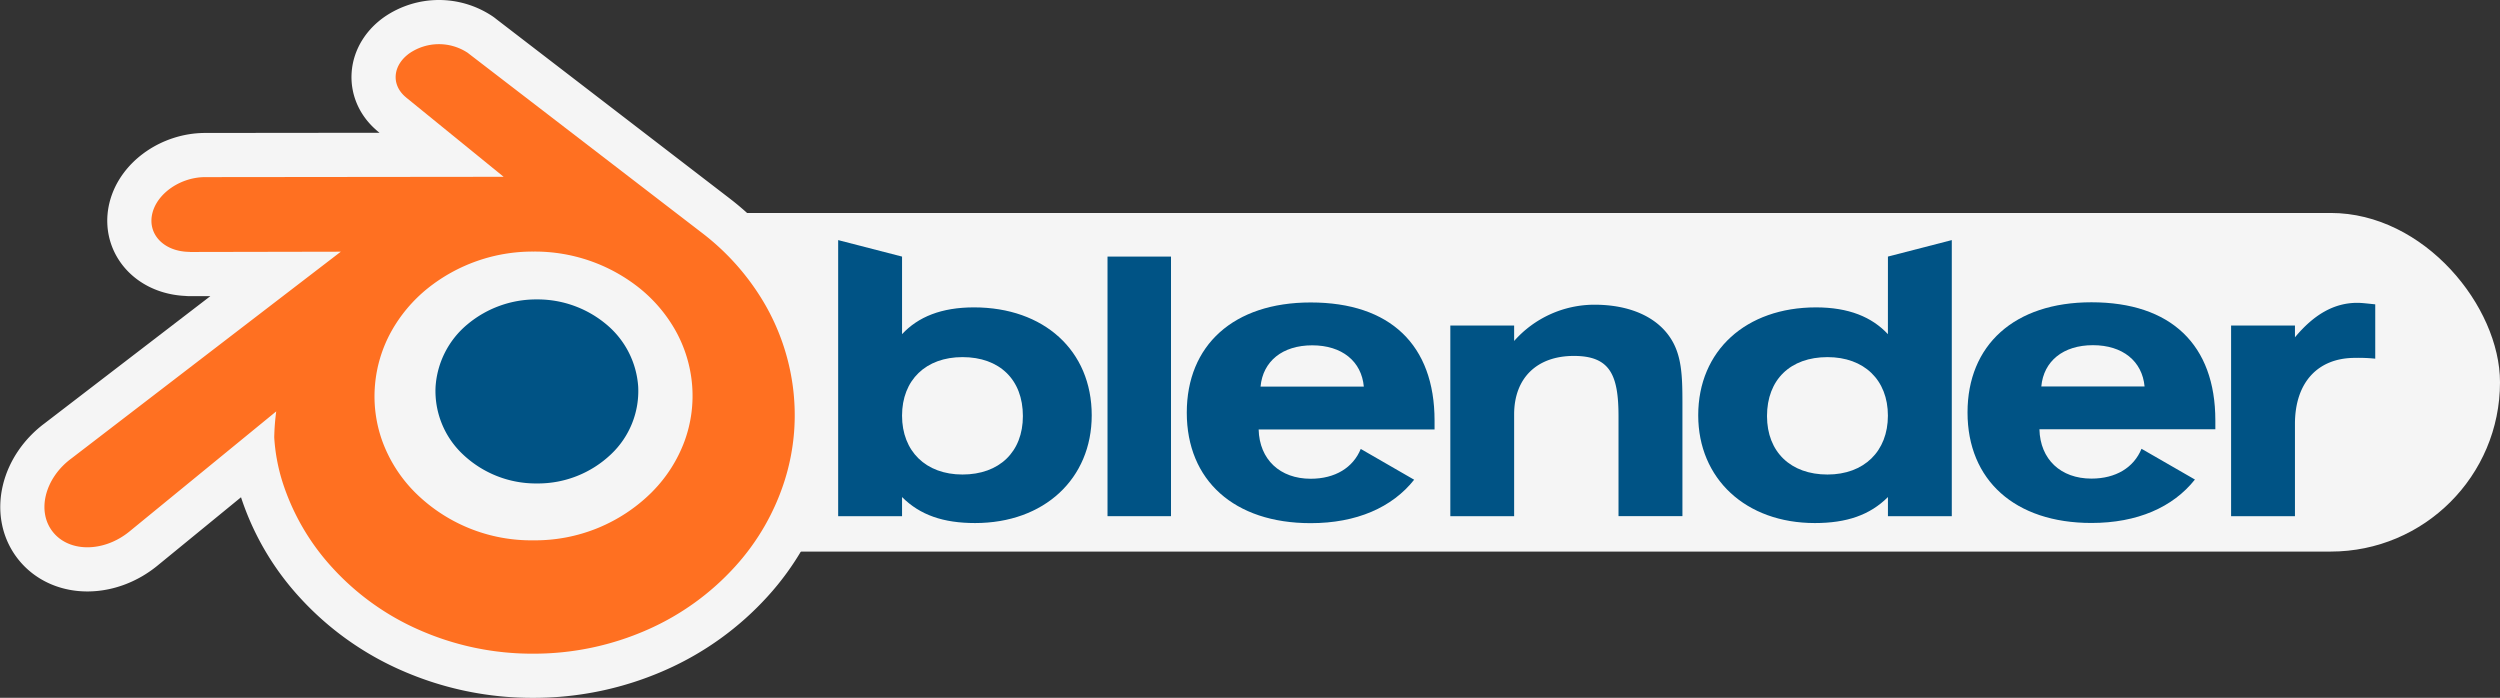 <svg xmlns="http://www.w3.org/2000/svg" width="339.636" height="94.802" viewBox="0 0 339.636 94.802">
  <rect x="0" y="0" width="339.636" height="94.802" fill="#333333" stroke="none"/>
  <g id="blender-logo" transform="translate(-2198.965 -1711)">
    <rect id="Rectangle_22" data-name="Rectangle 22" width="276" height="46" rx="23" transform="translate(2262.601 1739.933)" fill="#f5f5f5"/>
    <path id="Path_39" data-name="Path 39" d="M51.858,321.88a25.273,25.273,0,0,0,1.085,5.932h0a31.293,31.293,0,0,0,6.765,11.711h0a34.918,34.918,0,0,0,11.835,8.5h0a37.994,37.994,0,0,0,15.54,3.232h0a38.139,38.139,0,0,0,15.539-3.283h0a35.188,35.188,0,0,0,11.829-8.534h0a31.543,31.543,0,0,0,6.758-11.734h0a29.638,29.638,0,0,0,1.272-6.549h0a29.84,29.84,0,0,0-.209-6.5h0a30.3,30.3,0,0,0-4.312-11.8,33.09,33.09,0,0,0-7.87-8.675h0l0,0h0L78.255,269.714h0l-.081-.068h0a7.09,7.09,0,0,0-7.9.012h0c-2.327,1.627-2.588,4.312-.524,6.011h0l-.007,0h0l13.28,10.8-40.482.043h-.056c-3.344,0-6.558,2.2-7.2,4.974h0c-.65,2.827,1.623,5.17,5.1,5.183h0l0,.014h0l20.518-.04-36.615,28.1h0c-.045.036-.095.07-.14.105h0c-3.45,2.644-4.568,7.044-2.395,9.828h0c2.21,2.831,6.9,2.833,10.393.012h0l19.982-16.35A31.5,31.5,0,0,0,51.858,321.88Z" transform="translate(2184.363 1448.55)" fill="#f5f5f5" stroke="#f5f5f5" stroke-linejoin="round" stroke-width="12"/>
    <g id="Logo_Blender" transform="translate(2205 1717)">
      <g id="Group_56" data-name="Group 56" transform="translate(53.12 34.678)">
        <path id="Path_30" data-name="Path 30" d="M112.858,340.517A12.035,12.035,0,0,1,117.222,332h0a14.554,14.554,0,0,1,9.4-3.36h0a14.554,14.554,0,0,1,9.4,3.36h0a12.046,12.046,0,0,1,4.366,8.516,11.818,11.818,0,0,1-3.675,9.144h0a14.4,14.4,0,0,1-10.084,3.983h0a14.417,14.417,0,0,1-10.091-3.983h0A11.814,11.814,0,0,1,112.858,340.517Z" transform="translate(-112.84 -328.641)" fill="#005385"/>
      </g>
      <g id="Group_57" data-name="Group 57" transform="translate(0 0)">
        <path id="Path_31" data-name="Path 31" d="M51.858,321.88a25.273,25.273,0,0,0,1.085,5.932h0a31.293,31.293,0,0,0,6.765,11.711h0a34.918,34.918,0,0,0,11.835,8.5h0a37.994,37.994,0,0,0,15.54,3.232h0a38.139,38.139,0,0,0,15.539-3.283h0a35.188,35.188,0,0,0,11.829-8.534h0a31.543,31.543,0,0,0,6.758-11.734h0a29.638,29.638,0,0,0,1.272-6.549h0a29.84,29.84,0,0,0-.209-6.5h0a30.3,30.3,0,0,0-4.312-11.8,33.09,33.09,0,0,0-7.87-8.675h0l0,0h0L78.255,269.714h0l-.081-.068h0a7.09,7.09,0,0,0-7.9.012h0c-2.327,1.627-2.588,4.312-.524,6.011h0l-.007,0h0l13.28,10.8-40.482.043h-.056c-3.344,0-6.558,2.2-7.2,4.974h0c-.65,2.827,1.623,5.17,5.1,5.183h0l0,.014h0l20.518-.04-36.615,28.1h0c-.045.036-.095.07-.14.105h0c-3.45,2.644-4.568,7.044-2.395,9.828h0c2.21,2.831,6.9,2.833,10.393.012h0l19.982-16.35A31.5,31.5,0,0,0,51.858,321.88Zm51.345,7.389a22.461,22.461,0,0,1-16.118,6.587h0a22.389,22.389,0,0,1-16.125-6.536h0a19.2,19.2,0,0,1-4.4-6.89h0a17.92,17.92,0,0,1-1.011-7.695h0a18.2,18.2,0,0,1,2.208-7.249h0a20.062,20.062,0,0,1,4.9-5.824h0a22.811,22.811,0,0,1,14.428-5.035h0a22.782,22.782,0,0,1,14.428,4.994h0a19.911,19.911,0,0,1,4.895,5.8h0a18.2,18.2,0,0,1,2.212,7.242h0a17.937,17.937,0,0,1-1.013,7.7h0A19.254,19.254,0,0,1,103.2,329.269Z" transform="translate(-20.637 -268.45)" fill="#ff7021"/>
      </g>
      <g id="Group_58" data-name="Group 58" transform="translate(261.26 35.066)">
        <path id="Path_32" data-name="Path 32" d="M484.143,340.753c.311-3.432,2.964-5.608,7.012-5.608s6.7,2.176,7.017,5.608Zm13.613,8.466c-1.039,2.545-3.481,4.051-6.805,4.051-4.159,0-6.961-2.6-7.064-6.7h23.9v-1.206c0-10.273-6.027-16.048-16.834-16.048-10.494,0-16.834,5.829-16.834,14.971,0,9.193,6.441,15.01,16.834,15.01,6.231,0,11.072-2.133,14.059-5.9Z" transform="translate(-474.117 -329.316)" fill="#005385"/>
      </g>
      <g id="Group_59" data-name="Group 59" transform="translate(155.193 35.083)">
        <path id="Path_33" data-name="Path 33" d="M300.035,340.781c.317-3.432,2.964-5.606,7.017-5.606s6.7,2.174,7.013,5.606Zm13.613,8.469c-1.038,2.545-3.481,4.051-6.805,4.051-4.157,0-6.963-2.6-7.067-6.7h23.9v-1.2c0-10.273-6.029-16.05-16.831-16.05-10.5,0-16.831,5.831-16.831,14.97,0,9.2,6.436,15.013,16.831,15.013,6.231,0,11.072-2.133,14.059-5.9Z" transform="translate(-290.012 -329.344)" fill="#005385"/>
      </g>
      <g id="Group_60" data-name="Group 60" transform="translate(144.426 28.858)">
        <path id="Path_34" data-name="Path 34" d="M271.324,318.539h8.624v35.267h-8.624Z" transform="translate(-271.324 -318.539)" fill="#005385"/>
      </g>
      <g id="Group_61" data-name="Group 61" transform="translate(190.998 35.398)">
        <path id="Path_35" data-name="Path 35" d="M352.16,332.717h8.669v2.1a14.575,14.575,0,0,1,10.911-4.928c4.791,0,8.417,1.654,10.289,4.471,1.56,2.329,1.663,5.138,1.663,8.833v15.423h-8.683V345.064c0-5.617-1.13-8.217-6.065-8.217-4.991,0-8.115,2.971-8.115,7.957v13.814H352.16Z" transform="translate(-352.16 -329.891)" fill="#005385"/>
      </g>
      <g id="Group_62" data-name="Group 62" transform="translate(224.672 26.618)">
        <path id="Path_36" data-name="Path 36" d="M436.382,338.5c0,4.83-3.225,8-8.21,8s-8.214-3.061-8.214-7.94c0-4.948,3.173-8.009,8.214-8.009C433.157,330.55,436.382,333.66,436.382,338.5Zm0-11.068c-2.185-2.349-5.356-3.639-9.769-3.639-9.5,0-16,5.87-16,14.658,0,8.615,6.448,14.642,15.846,14.642,4.315,0,7.483-1.087,9.927-3.533v2.6h8.675V314.652l-8.675,2.239Z" transform="translate(-410.609 -314.652)" fill="#005385"/>
      </g>
      <g id="Group_63" data-name="Group 63" transform="translate(107.838 26.618)">
        <path id="Path_37" data-name="Path 37" d="M224.7,330.55c5.039,0,8.207,3.061,8.207,8.009,0,4.879-3.221,7.94-8.207,7.94s-8.21-3.166-8.21-8S219.717,330.55,224.7,330.55Zm-8.21-13.658-8.678-2.239v37.507h8.678v-2.6c2.442,2.446,5.61,3.533,9.923,3.533,9.4,0,15.845-6.027,15.845-14.642,0-8.788-6.492-14.658-16-14.658-4.418,0-7.584,1.29-9.767,3.639Z" transform="translate(-207.816 -314.652)" fill="#005385"/>
      </g>
      <g id="Group_64" data-name="Group 64" transform="translate(297.069 35.141)">
        <path id="Path_38" data-name="Path 38" d="M536.273,358.429v-25.9h8.676v1.6c2.6-3.126,5.347-4.683,8.466-4.683.626,0,1.4.1,2.442.205v7.381a22.208,22.208,0,0,0-2.753-.108c-5.041,0-8.156,3.326-8.156,8.986v12.52Z" transform="translate(-536.273 -329.445)" fill="#005385"/>
      </g>
    </g>
  </g>
</svg>
